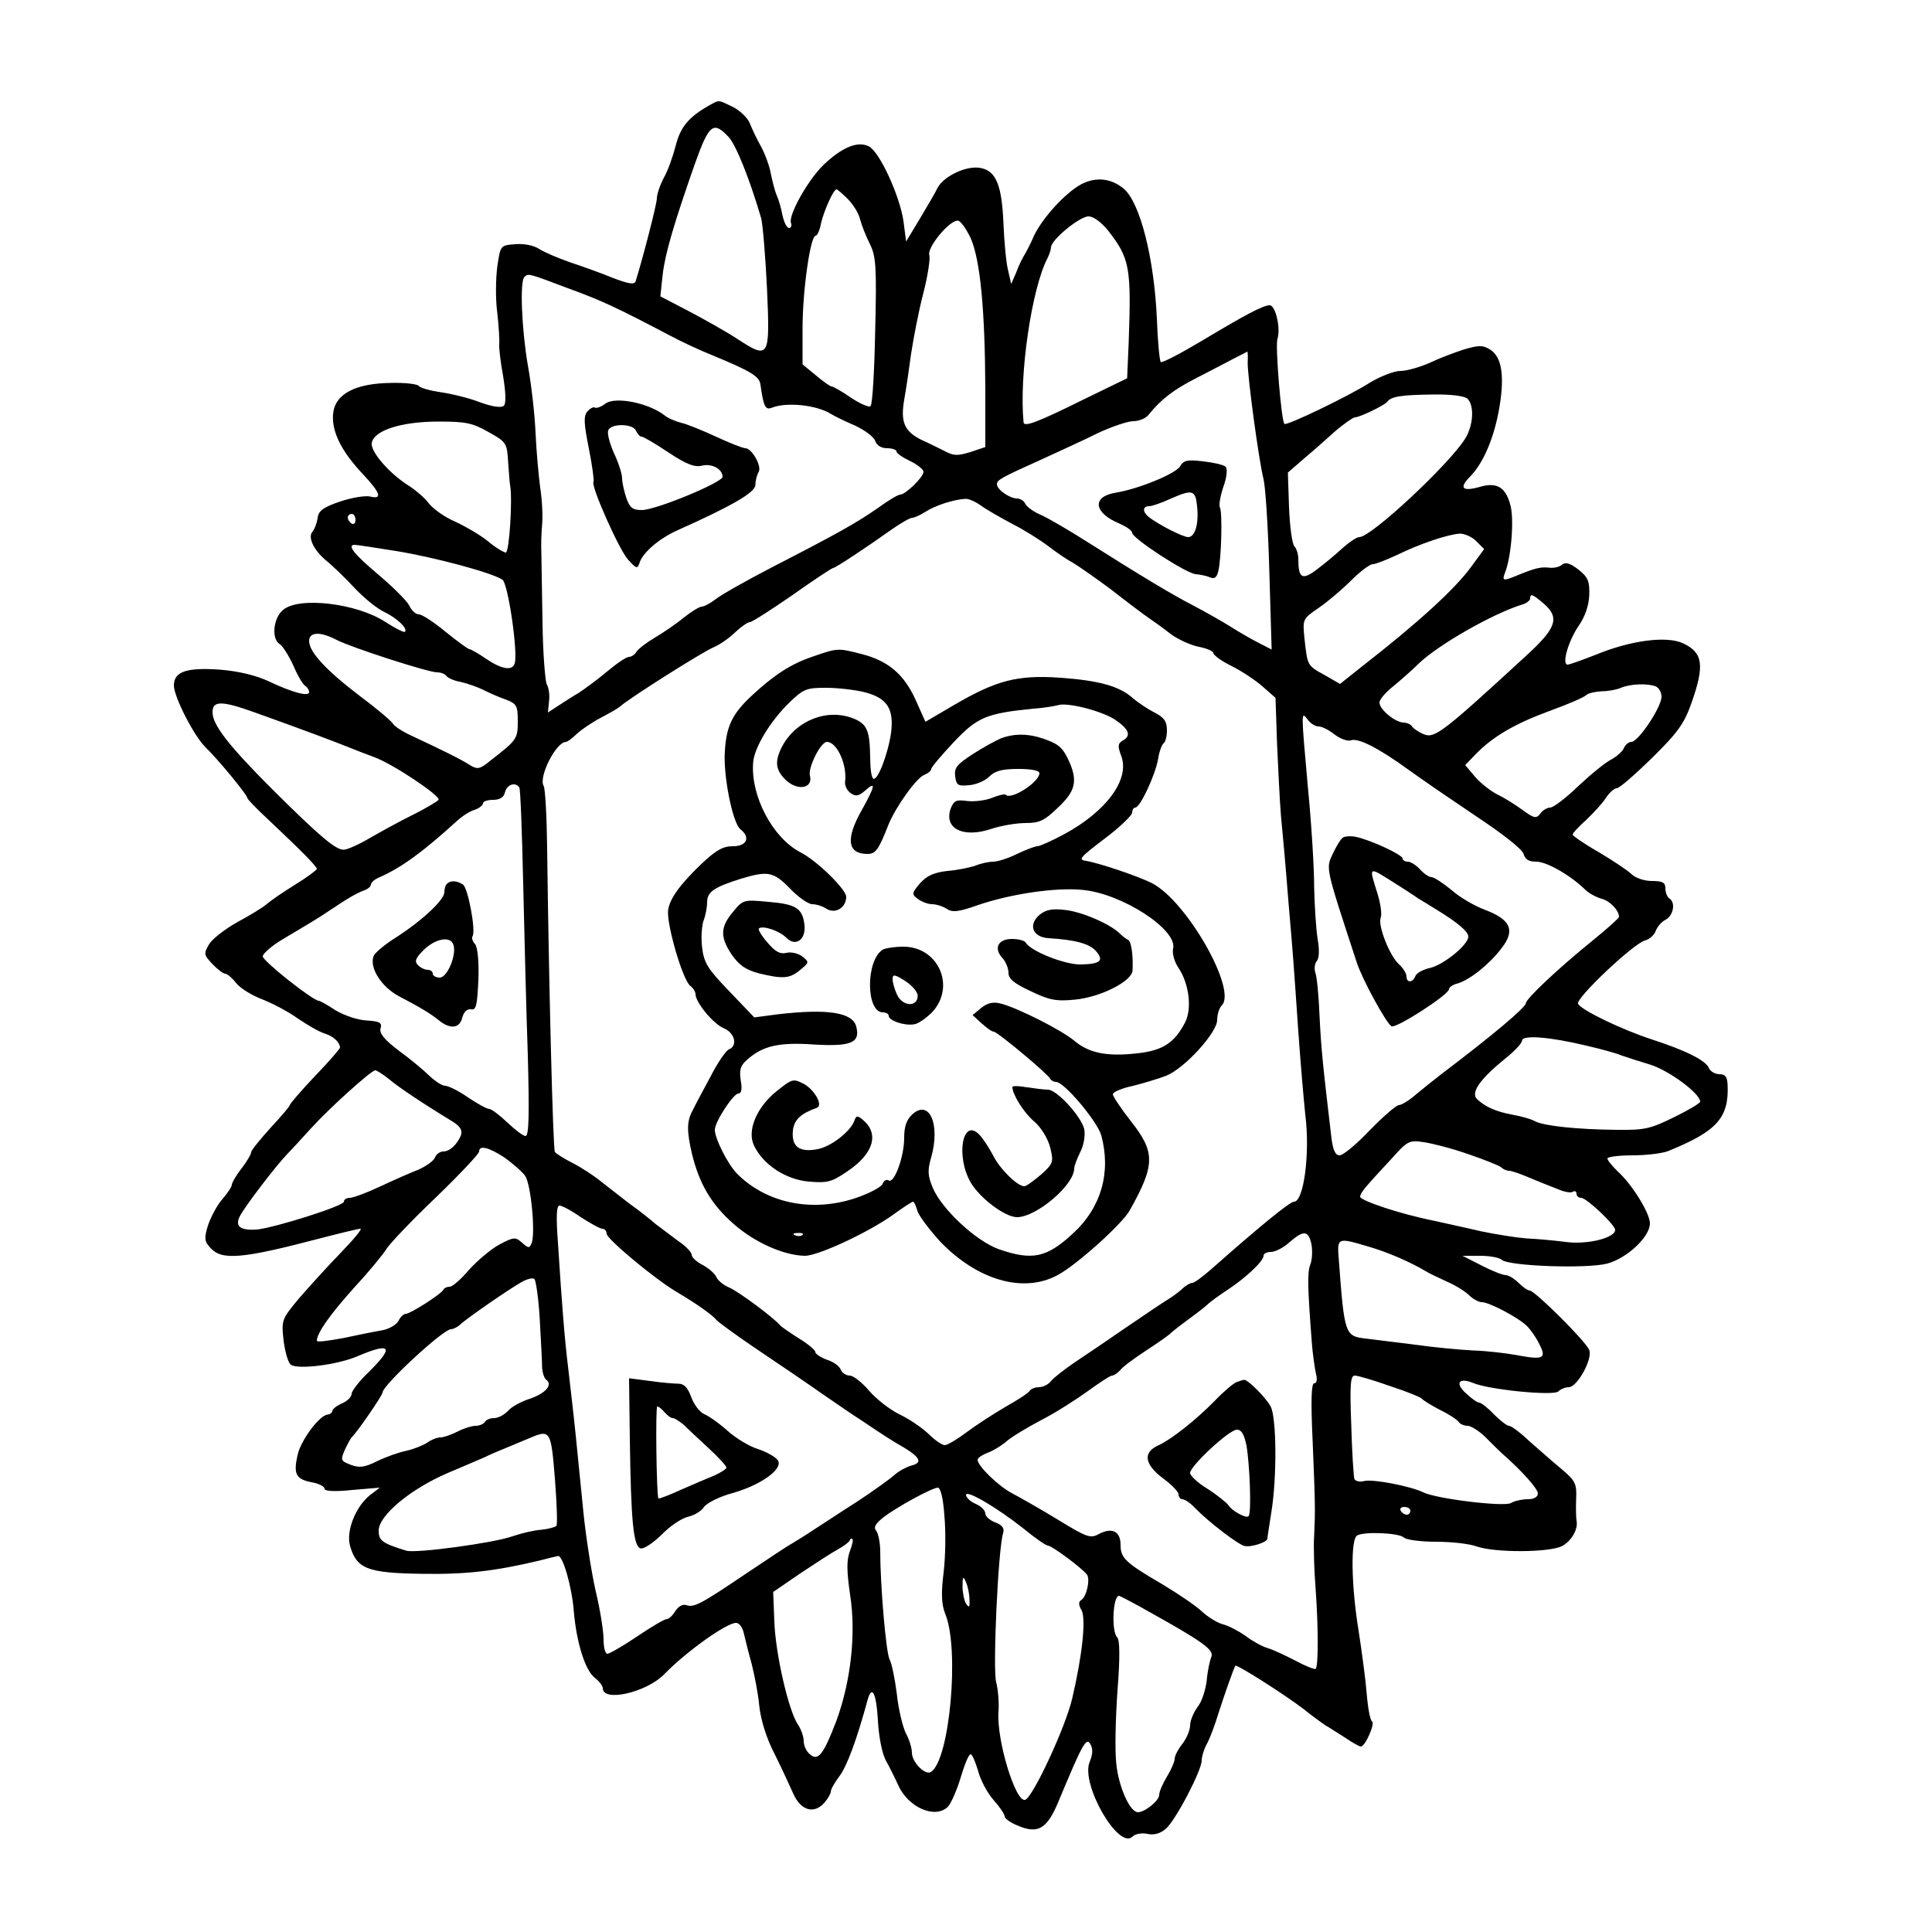 <?xml version="1.0" standalone="no"?>
<!DOCTYPE svg PUBLIC "-//W3C//DTD SVG 20010904//EN"
 "http://www.w3.org/TR/2001/REC-SVG-20010904/DTD/svg10.dtd">
<svg version="1.0" xmlns="http://www.w3.org/2000/svg"
 width="500pt" height="500pt" viewBox="0 0 500 500"
 preserveAspectRatio="xMidYMid meet">
<g transform="translate(0,500) scale(0.1,-0.1)"
fill="#000000" stroke="none">
<path d="M1835 4727 c-53 -30 -74 -56 -86 -103 -7 -27 -20 -65 -31 -84 -10
-19 -18 -43 -18 -53 0 -15 -36 -154 -55 -215 -3 -9 -17 -7 -57 8 -29 12 -79
30 -112 41 -32 11 -69 27 -81 35 -14 9 -39 14 -62 12 -38 -3 -38 -3 -46 -58
-4 -30 -5 -84 0 -120 4 -36 6 -72 5 -80 -1 -8 3 -46 10 -83 7 -43 8 -71 2 -77
-6 -6 -29 -3 -62 9 -28 11 -74 22 -102 26 -27 4 -52 11 -56 16 -3 5 -35 9 -72
8 -93 -1 -146 -29 -150 -81 -4 -45 22 -97 78 -156 45 -48 50 -65 18 -57 -13 3
-48 -3 -78 -13 -44 -15 -56 -24 -58 -43 -2 -13 -8 -29 -14 -36 -12 -15 6 -50
39 -76 12 -10 44 -40 69 -67 25 -27 61 -56 79 -64 33 -16 61 -43 53 -51 -2 -3
-25 9 -50 25 -74 49 -226 67 -266 31 -25 -21 -30 -75 -8 -88 7 -4 23 -29 35
-55 11 -26 25 -50 31 -53 5 -3 10 -11 10 -16 0 -13 -44 -1 -105 28 -32 15 -77
26 -126 30 -86 6 -119 -5 -119 -41 0 -29 52 -131 82 -160 32 -31 108 -123 108
-131 0 -3 23 -27 51 -53 88 -83 129 -124 129 -131 -1 -3 -26 -22 -57 -41 -31
-19 -64 -42 -73 -50 -9 -8 -43 -29 -75 -46 -32 -18 -65 -43 -74 -58 -14 -24
-14 -27 9 -51 13 -14 28 -25 33 -25 5 0 18 -11 28 -24 11 -14 41 -32 67 -42
26 -10 68 -32 93 -50 25 -17 56 -35 70 -39 22 -7 38 -22 39 -36 0 -3 -29 -37
-65 -74 -36 -38 -65 -72 -65 -75 0 -3 -22 -29 -50 -59 -27 -30 -50 -58 -50
-63 0 -5 -11 -24 -25 -42 -14 -18 -25 -37 -25 -42 0 -5 -11 -22 -25 -38 -14
-16 -30 -47 -37 -68 -10 -33 -9 -41 7 -58 29 -32 81 -28 279 24 54 14 103 26
109 26 5 0 -18 -28 -51 -62 -34 -35 -82 -88 -108 -118 -45 -54 -46 -56 -40
-110 4 -30 12 -58 19 -62 19 -13 121 0 172 22 87 37 96 25 30 -40 -25 -24 -45
-50 -45 -57 0 -8 -11 -19 -25 -25 -14 -6 -25 -15 -25 -20 0 -4 -6 -8 -12 -9
-21 -1 -70 -67 -78 -105 -11 -49 -4 -62 36 -70 19 -3 34 -11 34 -17 0 -6 25
-8 72 -3 l71 6 -25 -19 c-38 -30 -63 -94 -52 -132 17 -59 45 -70 185 -72 114
-2 190 7 304 34 22 6 44 11 49 12 12 3 36 -78 41 -143 7 -81 29 -151 53 -171
12 -9 22 -22 22 -28 0 -37 113 -11 159 36 56 58 161 133 186 133 8 0 17 -12
20 -27 4 -16 12 -50 20 -78 7 -27 17 -77 20 -110 4 -37 19 -85 40 -125 18 -36
39 -82 48 -102 19 -43 53 -54 80 -24 9 10 17 24 17 29 0 6 10 24 23 41 19 26
44 92 73 199 11 37 22 14 26 -55 2 -42 11 -86 20 -103 9 -16 24 -46 33 -66 26
-57 95 -87 128 -55 8 8 23 42 33 75 10 34 21 61 26 61 4 0 12 -19 19 -42 6
-24 24 -58 40 -76 16 -18 29 -37 29 -43 0 -5 16 -17 35 -24 51 -22 75 -8 104
62 63 151 72 168 83 149 7 -12 6 -26 -2 -46 -24 -57 75 -229 111 -193 7 7 24
10 38 7 18 -4 34 1 48 13 25 21 93 151 93 177 0 10 6 30 14 44 8 15 21 50 29
77 15 47 39 115 44 124 3 5 130 -76 178 -113 21 -17 46 -35 55 -41 9 -5 32
-20 51 -32 19 -13 37 -23 41 -23 11 0 37 59 29 65 -5 2 -11 35 -14 72 -3 38
-13 111 -21 163 -19 115 -21 236 -4 246 17 11 109 7 121 -5 6 -6 43 -11 83
-11 39 0 86 -5 105 -12 48 -17 190 -16 222 1 24 13 42 44 37 66 -1 6 -2 30 -1
55 2 41 -2 48 -40 80 -23 19 -60 52 -83 72 -22 21 -45 38 -51 38 -5 0 -23 14
-39 30 -16 17 -33 30 -38 30 -5 0 -20 11 -34 24 -29 26 -19 42 18 27 43 -18
209 -34 221 -22 6 6 18 11 27 11 22 0 62 73 53 96 -8 22 -141 154 -154 154 -5
0 -18 9 -29 20 -11 11 -26 20 -33 20 -8 0 -36 11 -63 25 l-49 25 46 0 c25 0
50 -5 55 -10 17 -17 222 -24 274 -10 51 14 110 69 110 104 0 26 -46 101 -84
135 -14 14 -26 28 -26 33 0 4 29 8 65 8 35 0 77 5 92 11 126 51 158 86 154
172 -1 20 -6 27 -21 27 -11 0 -23 7 -27 15 -7 20 -59 46 -148 75 -77 25 -181
75 -191 92 -8 13 143 156 173 164 12 3 25 15 28 25 4 10 15 24 26 29 20 11 26
45 9 55 -5 3 -10 15 -10 26 0 15 -7 19 -35 19 -20 0 -43 8 -53 18 -9 9 -48 35
-85 57 -37 21 -67 42 -67 45 0 4 16 21 35 38 19 18 42 43 51 57 9 14 22 25 28
25 7 0 48 36 92 79 67 66 83 89 102 143 34 97 29 129 -22 153 -42 20 -135 8
-225 -29 -36 -14 -69 -26 -74 -26 -16 0 2 62 29 101 16 23 26 52 27 79 1 36
-3 46 -28 66 -21 16 -33 20 -42 13 -6 -6 -22 -10 -35 -8 -22 2 -35 -1 -86 -22
-32 -13 -35 -12 -27 9 16 40 24 138 14 174 -12 47 -35 61 -79 48 -46 -13 -55
-3 -25 27 35 36 63 103 76 182 13 81 5 127 -24 146 -19 12 -29 12 -67 1 -25
-8 -65 -23 -90 -35 -25 -11 -59 -21 -76 -21 -16 0 -52 -14 -80 -31 -53 -34
-215 -112 -220 -106 -8 8 -24 202 -18 220 9 27 -5 87 -20 87 -17 0 -64 -25
-179 -94 -54 -32 -100 -56 -103 -53 -3 3 -8 54 -10 112 -7 156 -43 299 -85
336 -33 28 -73 32 -111 12 -42 -23 -100 -87 -122 -133 -8 -19 -20 -42 -25 -50
-5 -8 -15 -28 -21 -45 l-13 -30 -8 35 c-5 19 -10 73 -12 120 -4 100 -19 137
-58 145 -35 8 -94 -19 -112 -50 -6 -13 -28 -50 -47 -82 l-35 -58 -7 54 c-10
65 -61 177 -89 192 -29 15 -70 -2 -118 -48 -41 -40 -91 -130 -84 -150 3 -7 0
-13 -5 -13 -6 0 -13 15 -17 33 -3 17 -10 41 -15 52 -5 11 -11 36 -15 55 -3 19
-15 51 -25 70 -11 19 -24 47 -30 62 -6 14 -26 33 -45 42 -37 18 -33 18 -60 3z
m51 -82 c19 -21 53 -105 84 -210 4 -16 11 -99 15 -182 8 -180 6 -184 -77 -130
-29 19 -86 51 -126 72 l-73 38 6 56 c6 54 30 135 83 286 37 104 48 113 88 70z
m308 -160 c14 -14 29 -38 32 -53 4 -15 15 -43 25 -63 16 -32 18 -58 14 -224
-2 -103 -7 -191 -12 -196 -4 -4 -27 6 -51 22 -23 16 -46 29 -50 29 -4 0 -22
13 -41 29 l-34 28 0 94 c0 96 20 239 34 239 4 0 11 15 14 33 8 33 32 87 40 87
2 0 15 -11 29 -25z m674 -82 c56 -72 60 -95 53 -290 l-4 -92 -111 -54 c-121
-60 -156 -73 -157 -60 -12 122 21 347 62 425 5 10 9 23 9 28 0 19 74 80 97 80
13 0 33 -15 51 -37z m-356 -19 c25 -57 37 -185 38 -390 l0 -151 -39 -13 c-33
-10 -43 -10 -67 3 -16 8 -42 21 -58 28 -45 22 -56 46 -46 104 5 28 13 82 18
120 6 39 19 108 31 154 12 46 19 92 16 101 -6 19 50 88 73 89 7 1 22 -20 34
-45z m-1042 -130 c88 -32 128 -51 265 -123 28 -15 77 -38 110 -51 99 -41 120
-54 123 -75 8 -58 13 -67 30 -60 38 15 115 7 152 -16 8 -5 36 -19 62 -30 26
-12 50 -30 53 -40 4 -12 16 -19 31 -19 13 0 24 -4 24 -8 0 -5 16 -16 35 -25
19 -9 35 -22 35 -28 0 -14 -47 -59 -60 -59 -6 0 -31 -15 -57 -34 -56 -39 -104
-66 -271 -152 -68 -35 -135 -73 -149 -84 -14 -11 -31 -20 -37 -20 -6 0 -27
-13 -46 -28 -19 -16 -53 -39 -75 -52 -22 -13 -44 -30 -48 -37 -4 -7 -13 -13
-19 -13 -7 0 -32 -17 -57 -38 -25 -21 -58 -45 -73 -55 -16 -9 -40 -25 -54 -34
l-26 -17 3 30 c2 16 -1 35 -6 43 -4 8 -10 80 -11 160 -1 80 -3 162 -3 181 -1
19 0 52 2 73 2 21 0 64 -5 95 -4 31 -10 95 -12 142 -2 47 -11 126 -20 175 -16
93 -21 217 -9 228 10 10 10 10 113 -29z m1759 -191 c-1 -35 29 -256 41 -303 5
-20 12 -127 15 -238 l6 -203 -33 17 c-18 9 -51 28 -73 42 -22 14 -65 38 -95
54 -55 28 -141 80 -280 168 -41 26 -92 56 -113 66 -22 9 -41 23 -44 31 -3 7
-13 13 -22 13 -19 1 -51 23 -51 37 0 11 11 17 120 66 41 19 105 48 141 66 36
17 78 31 92 31 14 0 32 7 39 16 34 42 66 66 125 96 35 18 79 41 96 50 18 9 33
17 35 18 1 0 2 -12 1 -27z m569 -95 c18 -18 15 -69 -6 -103 -41 -66 -243 -255
-274 -255 -7 0 -26 -13 -43 -28 -16 -15 -46 -40 -66 -55 -39 -30 -49 -24 -49
27 0 12 -5 27 -10 32 -6 6 -12 51 -14 101 l-3 90 45 39 c25 21 62 54 82 72 21
17 42 32 47 32 12 0 76 31 83 40 10 14 37 18 116 19 50 1 85 -4 92 -11z
m-2534 -86 c47 -26 48 -29 51 -77 2 -28 4 -55 5 -60 7 -35 -2 -175 -11 -175
-5 0 -27 13 -47 30 -20 16 -58 38 -84 50 -26 11 -56 32 -68 47 -11 15 -34 34
-49 44 -51 31 -102 89 -99 112 5 33 76 56 173 56 69 0 87 -3 129 -27z m1274
-190 c15 -11 52 -32 82 -48 30 -15 73 -42 95 -59 21 -16 49 -35 61 -41 12 -7
57 -38 100 -70 42 -33 86 -66 98 -74 12 -8 37 -26 56 -41 19 -14 52 -29 73
-33 20 -4 37 -11 37 -16 0 -5 21 -21 48 -34 26 -13 62 -37 80 -53 l33 -29 4
-119 c3 -66 7 -149 10 -185 6 -65 9 -92 20 -230 12 -139 13 -155 24 -315 6
-88 15 -191 19 -229 13 -101 -4 -226 -29 -226 -11 0 -88 -63 -217 -177 -21
-18 -41 -33 -46 -33 -5 0 -18 -7 -28 -17 -10 -9 -27 -21 -37 -27 -10 -6 -58
-38 -106 -71 -48 -33 -108 -74 -134 -91 -25 -17 -52 -38 -60 -47 -7 -10 -22
-17 -32 -17 -10 0 -20 -4 -24 -9 -3 -6 -31 -24 -63 -42 -31 -18 -77 -48 -101
-66 -24 -18 -49 -33 -56 -33 -7 0 -26 13 -43 30 -17 16 -51 39 -75 50 -24 12
-59 39 -77 60 -19 22 -41 40 -51 40 -9 0 -20 7 -23 15 -3 9 -19 21 -36 26 -16
6 -30 15 -30 20 0 5 -19 21 -42 35 -24 15 -45 30 -48 33 -15 19 -109 89 -133
99 -15 6 -30 19 -33 27 -4 9 -19 22 -35 31 -16 8 -29 20 -29 27 0 6 -15 22
-33 34 -17 13 -44 33 -60 45 -15 13 -45 37 -68 53 -22 17 -54 42 -72 56 -18
15 -51 37 -75 49 -23 12 -44 25 -46 29 -5 7 -16 452 -20 786 -1 83 -5 155 -9
161 -14 23 32 114 58 114 3 0 16 9 28 21 12 11 40 30 61 41 21 11 44 24 50 29
24 22 213 141 241 153 17 7 43 25 58 40 15 14 32 26 38 26 5 0 55 32 110 70
55 39 102 70 105 70 6 0 86 53 152 100 23 16 47 30 53 30 5 0 21 7 35 16 23
15 70 31 102 33 8 1 26 -7 40 -17z m-1618 -38 c0 -8 -4 -12 -10 -9 -5 3 -10
10 -10 16 0 5 5 9 10 9 6 0 10 -7 10 -16z m2900 -54 l21 -21 -33 -45 c-41 -57
-137 -145 -286 -261 l-54 -43 -40 23 c-45 25 -44 23 -52 94 -5 51 -5 51 37 80
22 15 60 47 84 71 23 23 48 42 56 42 7 0 35 11 63 24 59 29 131 53 162 55 12
0 31 -8 42 -19z m-2795 -26 c98 -16 245 -55 275 -74 15 -9 41 -190 32 -217 -6
-20 -34 -15 -74 12 -20 14 -40 25 -43 25 -4 0 -31 20 -62 45 -30 25 -61 45
-69 45 -8 0 -19 10 -25 23 -6 12 -42 48 -80 80 -63 53 -82 77 -61 77 4 0 52
-7 107 -16z m2970 -136 c42 -36 33 -63 -42 -132 -213 -196 -239 -217 -266
-207 -14 5 -28 15 -32 20 -3 6 -14 11 -23 11 -22 1 -62 34 -62 52 0 7 14 24
31 38 17 14 50 42 72 64 52 49 191 128 265 151 12 3 22 11 22 16 0 14 7 11 35
-13z m-3124 -94 c39 -20 237 -84 260 -84 10 0 20 -4 24 -9 3 -5 20 -13 38 -16
17 -4 43 -13 57 -20 14 -7 40 -19 58 -25 29 -11 32 -16 32 -56 0 -46 -2 -49
-69 -101 -29 -24 -35 -25 -55 -13 -21 14 -74 40 -151 76 -22 10 -44 24 -48 31
-4 7 -43 40 -86 72 -88 67 -131 114 -131 142 0 24 29 25 71 3z m3413 -120 c9
-3 16 -16 16 -27 0 -27 -60 -117 -78 -117 -7 0 -15 -7 -19 -15 -3 -9 -18 -22
-32 -30 -15 -7 -54 -39 -86 -69 -32 -31 -65 -56 -73 -56 -8 0 -20 -7 -26 -16
-10 -13 -16 -12 -46 10 -19 14 -48 32 -65 40 -16 8 -42 28 -57 45 l-26 31 26
27 c44 46 102 80 192 113 47 17 89 35 95 41 5 5 23 9 40 10 16 0 39 4 50 9 24
10 67 12 89 4z m-3624 -68 c134 -48 200 -73 245 -91 17 -7 46 -18 65 -25 48
-18 171 -100 165 -110 -3 -4 -33 -22 -67 -39 -35 -17 -85 -45 -113 -61 -27
-16 -57 -29 -65 -29 -21 -1 -62 34 -183 154 -116 116 -157 169 -157 202 0 30
24 30 110 -1z m2752 -36 c9 0 27 -9 42 -21 15 -11 33 -18 42 -15 19 7 72 -20
149 -76 33 -24 112 -78 176 -121 68 -45 119 -85 122 -97 4 -14 13 -20 33 -20
27 0 88 -35 126 -72 10 -10 29 -20 43 -24 21 -5 45 -30 45 -47 0 -3 -30 -30
-67 -60 -89 -72 -173 -151 -174 -163 0 -11 -87 -84 -219 -184 -18 -14 -47 -37
-65 -52 -18 -16 -38 -28 -45 -28 -6 0 -40 -29 -75 -65 -34 -36 -69 -65 -78
-65 -11 0 -17 13 -21 43 -22 186 -27 233 -31 317 -2 53 -7 103 -11 113 -3 9
-2 23 4 30 6 7 7 29 2 57 -4 25 -8 86 -9 135 0 50 -7 164 -16 255 -18 202 -18
200 -1 178 7 -10 20 -18 28 -18z m-2068 -158 c3 -5 7 -116 10 -248 3 -131 8
-332 12 -446 4 -153 3 -208 -6 -208 -6 0 -27 16 -47 35 -20 19 -41 35 -47 35
-6 0 -31 14 -55 30 -24 17 -51 30 -59 30 -8 0 -26 12 -41 26 -14 14 -50 44
-79 65 -38 29 -51 45 -47 58 4 14 -2 18 -36 20 -23 1 -58 13 -80 26 -21 14
-41 25 -44 25 -15 0 -145 103 -145 115 0 7 24 28 53 45 72 43 88 52 122 75 46
31 69 44 88 51 9 3 17 10 17 15 0 5 10 14 23 19 56 25 110 64 198 144 14 13
35 27 47 30 12 4 22 12 22 17 0 5 12 9 26 9 17 0 28 6 31 20 5 20 27 27 37 12z
m2761 -668 c39 -9 79 -20 90 -25 11 -4 45 -15 75 -24 49 -15 130 -75 130 -96
0 -4 -30 -22 -67 -40 -61 -30 -76 -34 -148 -33 -104 1 -188 10 -212 22 -10 6
-36 13 -58 17 -44 8 -72 21 -93 41 -16 17 9 52 73 104 24 19 44 40 44 47 1 15
70 10 166 -13z m-3098 -87 c25 -21 83 -60 165 -110 19 -12 25 -22 21 -35 -10
-24 -29 -42 -46 -42 -8 0 -18 -7 -21 -15 -3 -9 -23 -23 -43 -32 -21 -8 -66
-28 -100 -44 -34 -16 -69 -29 -78 -29 -8 0 -15 -4 -15 -10 0 -11 -178 -67
-225 -72 -43 -3 -58 8 -44 35 13 25 92 129 123 161 12 12 39 42 61 66 48 53
156 150 166 150 4 0 20 -10 36 -23z m2793 -194 c41 -14 79 -29 85 -34 5 -5 14
-9 21 -9 6 0 29 -8 50 -17 22 -9 41 -17 44 -18 3 -1 18 -7 33 -13 16 -7 33
-10 38 -6 5 3 9 0 9 -5 0 -6 5 -11 12 -11 14 0 88 -70 88 -83 0 -21 -74 -39
-129 -31 -31 4 -76 8 -101 9 -25 2 -76 10 -115 18 -38 9 -95 21 -125 28 -86
17 -190 52 -190 62 0 6 9 19 20 31 10 12 38 42 62 68 40 45 45 48 83 42 21 -3
73 -16 115 -31z m-2494 -9 c21 -15 45 -36 53 -47 15 -21 27 -147 17 -174 -6
-14 -8 -14 -25 1 -17 15 -21 15 -59 -5 -22 -12 -57 -42 -78 -65 -20 -24 -43
-44 -50 -44 -7 0 -14 -3 -16 -7 -4 -11 -86 -63 -97 -63 -6 0 -15 -8 -20 -19
-6 -10 -25 -21 -43 -24 -18 -3 -63 -12 -100 -20 -38 -7 -68 -11 -68 -7 0 20
34 68 96 137 38 41 76 87 85 102 9 14 66 74 128 133 61 59 111 112 111 118 0
17 25 11 66 -16z m197 -154 c25 -16 50 -30 56 -30 6 0 11 -6 11 -13 0 -13 124
-117 182 -151 52 -31 92 -59 103 -73 6 -6 52 -40 104 -75 52 -35 129 -87 170
-116 42 -29 86 -59 99 -67 64 -43 78 -52 111 -71 43 -26 49 -40 19 -47 -13 -4
-32 -14 -43 -24 -11 -10 -54 -41 -95 -68 -41 -26 -92 -60 -114 -74 -21 -14
-47 -30 -57 -36 -10 -5 -62 -40 -116 -76 -120 -81 -137 -90 -157 -83 -9 3 -20
-3 -28 -15 -7 -12 -17 -21 -22 -21 -6 0 -40 -20 -77 -45 -37 -25 -72 -45 -77
-45 -6 0 -10 17 -10 38 0 20 -9 78 -21 127 -11 50 -25 140 -31 200 -6 61 -15
151 -20 200 -5 50 -14 126 -19 170 -10 82 -16 157 -27 328 -5 67 -4 97 4 97 6
0 31 -13 55 -30z m1891 -70 c3 -17 2 -40 -3 -53 -8 -20 -7 -58 4 -202 2 -27 7
-62 10 -77 5 -18 3 -28 -4 -28 -7 0 -9 -43 -4 -147 7 -171 7 -181 4 -248 -2
-27 0 -90 4 -140 7 -98 7 -197 0 -204 -3 -2 -26 7 -52 21 -27 14 -59 29 -73
33 -14 4 -39 18 -56 31 -17 12 -43 26 -58 30 -14 3 -40 19 -56 34 -16 15 -62
46 -102 70 -96 56 -108 68 -108 102 0 35 -22 46 -56 28 -22 -12 -31 -9 -106
37 -46 28 -99 58 -118 68 -35 18 -90 71 -90 87 0 5 12 13 28 19 15 6 36 19 47
29 11 10 52 35 90 55 39 20 93 55 122 76 29 21 56 39 61 39 5 0 15 7 22 15 6
8 37 31 68 51 32 21 59 40 62 44 3 3 23 19 45 35 22 16 45 34 50 39 6 6 29 23
52 38 47 31 93 74 93 88 0 6 9 10 19 10 11 0 33 11 48 25 37 32 49 31 57 -5z
m147 -6 c49 -14 109 -40 149 -64 8 -5 33 -17 55 -27 21 -9 47 -25 57 -35 10
-10 25 -18 33 -18 19 0 95 -40 117 -62 9 -9 24 -30 32 -47 19 -37 10 -41 -59
-28 -27 5 -78 11 -113 12 -35 2 -102 8 -150 15 -48 6 -106 13 -129 16 -52 6
-54 12 -68 202 -5 60 -5 60 76 36z m-2144 -190 c3 -54 6 -110 6 -124 1 -14 6
-28 11 -31 17 -13 -2 -35 -43 -49 -22 -7 -48 -21 -57 -32 -10 -10 -25 -18 -35
-18 -10 0 -21 -4 -24 -10 -3 -5 -14 -10 -24 -10 -10 0 -32 -7 -47 -15 -16 -8
-36 -15 -44 -15 -9 0 -24 -6 -35 -14 -11 -7 -36 -17 -55 -21 -19 -4 -53 -16
-75 -27 -32 -16 -46 -17 -67 -9 -26 10 -27 12 -16 38 7 15 15 30 18 33 14 13
80 109 80 116 0 19 157 164 177 164 6 0 18 6 25 13 15 14 115 84 156 108 15 9
31 13 35 9 4 -4 11 -52 14 -106z m2200 -171 c43 -14 80 -29 83 -33 3 -4 24
-17 47 -29 23 -11 44 -25 48 -31 3 -5 14 -10 23 -10 9 0 31 -14 47 -30 17 -17
36 -36 44 -43 50 -44 91 -90 91 -102 0 -9 -10 -15 -26 -15 -14 0 -34 -4 -44
-10 -19 -10 -193 11 -227 28 -33 16 -131 35 -153 29 -12 -3 -23 0 -25 6 -2 7
-6 69 -8 140 -4 103 -2 127 9 127 8 0 49 -12 91 -27z m-2161 -239 c5 -64 7
-119 4 -123 -3 -3 -20 -8 -39 -10 -18 -1 -52 -9 -75 -17 -47 -17 -252 -45
-275 -37 -62 19 -71 26 -71 52 0 39 83 108 179 149 42 18 85 36 96 41 11 6 36
16 55 24 19 8 46 19 60 25 54 23 56 21 66 -104z m1008 -96 c4 -40 3 -107 -2
-148 -7 -55 -5 -83 4 -106 38 -90 12 -380 -37 -410 -15 -9 -49 26 -49 50 0 12
-7 35 -16 51 -8 17 -19 62 -23 101 -5 39 -13 79 -19 90 -9 18 -24 191 -24 280
0 21 -5 45 -10 52 -8 9 -3 18 18 35 35 27 125 76 141 77 7 0 14 -27 17 -72z
m205 -34 c29 -24 58 -44 63 -44 10 0 88 -58 101 -75 9 -12 -1 -58 -15 -66 -7
-4 -7 -13 1 -26 12 -23 2 -117 -24 -228 -17 -74 -102 -257 -122 -263 -25 -7
-74 155 -69 227 2 24 -1 59 -6 78 -9 33 5 343 18 385 4 13 -2 21 -20 28 -14 5
-26 16 -26 23 0 8 -11 19 -25 25 -14 6 -25 17 -25 23 0 15 82 -34 149 -87z
m1001 46 c0 -5 -4 -10 -9 -10 -6 0 -13 5 -16 10 -3 6 1 10 9 10 9 0 16 -4 16
-10z m-1451 -106 c-8 -22 -8 -49 1 -111 16 -101 2 -225 -36 -328 -33 -86 -47
-104 -68 -85 -9 7 -16 22 -16 34 0 12 -7 31 -15 43 -24 35 -58 182 -61 266
l-3 77 70 48 c39 26 82 54 97 62 15 8 29 19 31 23 1 5 5 6 7 4 3 -2 -1 -17 -7
-33z m310 -124 c1 -20 -1 -22 -9 -10 -5 8 -9 29 -9 45 0 26 2 27 9 10 5 -11 9
-31 9 -45z m468 -33 c138 -77 165 -97 158 -115 -4 -9 -10 -37 -12 -61 -3 -25
-13 -56 -24 -69 -10 -14 -19 -35 -19 -47 0 -12 -9 -34 -20 -48 -11 -14 -20
-31 -20 -39 0 -7 -9 -28 -20 -46 -11 -18 -20 -39 -20 -47 0 -15 -37 -45 -55
-45 -21 0 -50 66 -56 125 -4 33 -2 118 3 189 7 90 6 132 -1 139 -15 15 -11
107 5 107 2 0 39 -19 81 -43z"/>
<path d="M1566 3955 c-10 -8 -22 -12 -26 -10 -4 3 -13 -2 -20 -10 -10 -12 -9
-31 4 -96 9 -45 14 -84 12 -86 -8 -9 67 -178 90 -202 22 -24 24 -24 30 -5 10
26 51 61 98 82 141 63 201 98 201 117 0 11 4 26 8 33 10 14 -17 62 -34 62 -6
0 -40 13 -76 30 -35 16 -76 33 -91 36 -15 4 -34 12 -42 19 -41 32 -128 50
-154 30z m80 -70 c4 -8 10 -15 14 -15 5 0 36 -18 70 -41 47 -31 68 -39 87 -34
26 6 53 -9 53 -29 -1 -15 -173 -86 -209 -86 -24 0 -31 6 -40 31 -6 18 -11 41
-11 51 0 11 -9 40 -21 65 -11 25 -18 51 -15 59 7 19 65 18 72 -1z"/>
<path d="M3054 3793 c-12 -19 -106 -58 -166 -68 -63 -10 -58 -52 9 -80 18 -8
33 -18 33 -24 0 -14 141 -106 165 -107 11 -1 27 -4 36 -8 12 -5 18 -1 22 16 8
33 11 153 4 165 -3 5 1 29 9 53 9 24 11 47 6 52 -5 5 -31 11 -58 14 -41 5 -51
3 -60 -13z m44 -103 c5 -45 -5 -80 -23 -80 -14 0 -78 33 -102 52 -17 14 -16
28 1 28 8 0 33 9 57 20 55 24 63 22 67 -20z"/>
<path d="M2104 3301 c-57 -19 -101 -48 -157 -100 -51 -47 -67 -79 -71 -144 -5
-63 20 -187 40 -203 27 -21 17 -44 -19 -44 -26 0 -44 -10 -83 -47 -55 -53 -81
-89 -85 -119 -4 -36 37 -178 57 -195 8 -6 14 -16 14 -22 0 -21 46 -77 73 -88
29 -12 37 -46 13 -55 -7 -3 -29 -34 -47 -70 -19 -35 -40 -74 -46 -87 -16 -28
-16 -54 -2 -114 19 -77 50 -130 107 -180 54 -48 130 -82 185 -83 35 0 165 61
228 106 26 19 49 34 52 34 3 0 7 -10 11 -23 3 -12 30 -48 59 -80 96 -100 215
-135 304 -87 49 26 168 133 187 168 66 118 66 150 3 230 -26 33 -47 65 -47 70
0 6 24 16 53 22 28 7 67 19 85 26 48 19 132 112 132 144 0 14 5 31 12 38 40
40 -90 269 -180 316 -35 18 -139 53 -171 58 -22 3 -16 9 47 57 40 30 72 61 72
68 0 7 4 13 8 13 13 0 52 85 59 125 3 20 10 38 14 41 5 3 9 18 9 34 0 23 -7
33 -32 46 -18 9 -43 26 -56 37 -34 31 -88 46 -188 53 -111 8 -166 -7 -274 -70
l-75 -44 -26 58 c-30 66 -72 101 -142 118 -58 15 -60 15 -123 -7z m132 -92
c60 -15 78 -43 70 -106 -8 -55 -35 -125 -46 -118 -5 3 -8 28 -8 55 -1 69 -8
86 -42 100 -68 28 -150 -4 -186 -72 -20 -39 -17 -61 10 -87 31 -29 71 -21 62
12 -5 21 28 87 44 87 26 0 53 -59 47 -104 -1 -10 6 -23 15 -29 13 -9 21 -7 37
7 29 26 26 12 -9 -51 -42 -74 -37 -113 15 -113 21 0 29 11 54 75 19 47 74 124
94 130 9 4 17 10 17 15 0 4 26 35 58 69 61 65 85 75 207 87 28 2 56 7 63 9 23
8 111 -14 147 -37 37 -25 44 -42 20 -55 -12 -7 -13 -14 -3 -40 22 -60 -38
-143 -150 -203 -30 -16 -61 -30 -67 -30 -6 0 -30 -9 -53 -20 -22 -11 -50 -20
-61 -20 -11 0 -31 -4 -46 -10 -14 -5 -47 -12 -73 -14 -35 -4 -53 -12 -71 -32
-22 -26 -22 -28 -5 -41 10 -7 26 -13 36 -13 10 0 27 -5 38 -12 15 -10 31 -8
82 10 82 28 199 46 269 39 102 -9 247 -103 235 -152 -3 -11 3 -34 14 -50 28
-42 35 -106 17 -141 -28 -54 -59 -73 -124 -80 -79 -9 -125 1 -162 32 -33 28
-150 87 -192 97 -19 5 -34 1 -49 -11 l-23 -19 23 -21 c13 -12 27 -22 32 -22 9
0 141 -110 146 -122 2 -4 9 -8 15 -8 21 0 106 -101 117 -138 26 -96 0 -187
-73 -254 -68 -63 -105 -71 -192 -41 -59 21 -148 104 -171 159 -13 31 -14 45
-4 79 24 86 -5 151 -49 111 -15 -14 -21 -31 -21 -61 0 -49 -26 -119 -40 -110
-6 4 -13 -1 -16 -9 -3 -8 -35 -25 -71 -37 -112 -37 -229 -13 -305 63 -24 24
-58 91 -58 114 0 21 48 94 61 94 8 0 10 12 6 34 -4 27 -1 38 16 53 40 36 82
46 171 40 98 -6 123 4 112 46 -9 37 -74 47 -203 32 l-61 -8 -65 68 c-56 58
-65 73 -70 113 -3 25 -1 57 4 70 5 13 9 34 9 47 0 27 18 39 88 61 70 21 84 18
127 -26 21 -22 47 -40 57 -40 10 0 27 -5 37 -12 23 -14 51 3 51 31 0 19 -75
93 -118 115 -72 37 -129 145 -123 231 2 39 44 108 93 156 37 36 45 39 95 39
30 0 74 -5 99 -11z m-159 -1405 c-3 -3 -12 -4 -19 -1 -8 3 -5 6 6 6 11 1 17
-2 13 -5z"/>
<path d="M2590 3089 c-14 -6 -47 -24 -73 -41 -40 -26 -48 -35 -45 -57 3 -23 7
-26 36 -23 17 1 41 11 52 22 15 15 33 20 75 20 34 0 55 -4 55 -11 0 -23 -73
-70 -87 -56 -2 3 -19 -1 -36 -8 -18 -7 -47 -10 -64 -8 -28 4 -34 1 -42 -18
-20 -53 31 -79 105 -54 24 8 64 15 88 15 36 0 49 6 84 40 45 42 51 68 30 117
-17 38 -27 47 -67 61 -40 14 -77 14 -111 1z"/>
<path d="M1897 2640 c-33 -39 -34 -65 -3 -111 19 -27 36 -39 70 -48 62 -15 80
-14 107 9 23 19 24 20 5 35 -11 8 -29 12 -41 9 -16 -4 -29 3 -49 27 -15 17
-25 34 -22 36 9 9 54 -6 71 -24 24 -24 51 -5 47 33 -5 43 -21 54 -93 60 -64 6
-66 6 -92 -26z"/>
<path d="M2691 2633 c-31 -26 -19 -58 22 -61 69 -4 106 -14 123 -33 22 -25 12
-34 -39 -35 -40 -1 -129 34 -142 56 -3 6 -20 10 -36 10 -36 0 -48 -24 -25 -49
9 -10 16 -27 16 -39 0 -15 14 -27 57 -47 48 -23 66 -27 115 -22 65 6 147 47
149 75 2 38 -3 77 -12 80 -5 2 -15 10 -22 17 -25 24 -96 55 -140 60 -33 4 -50
1 -66 -12z"/>
<path d="M2284 2542 c-44 -29 -43 -162 1 -162 8 0 15 -4 15 -9 0 -12 39 -26
65 -22 11 1 32 16 48 32 61 67 15 169 -75 169 -23 0 -48 -4 -54 -8z m91 -119
c0 -30 -39 -28 -53 2 -7 14 -12 33 -12 41 0 13 5 13 33 -5 17 -11 32 -28 32
-38z"/>
<path d="M2011 2177 c-53 -42 -79 -104 -59 -143 24 -49 82 -87 142 -92 48 -4
59 -1 101 28 66 45 81 96 38 132 -13 11 -17 11 -21 0 -9 -29 -60 -69 -96 -76
-47 -9 -68 6 -64 48 3 28 20 44 62 59 17 6 -6 47 -34 62 -27 14 -30 13 -69
-18z"/>
<path d="M2620 2187 c0 -19 29 -66 56 -89 19 -16 36 -45 42 -68 9 -38 8 -41
-24 -70 -19 -16 -38 -30 -43 -30 -18 0 -63 44 -81 80 -11 21 -27 45 -36 54
-43 44 -61 -56 -22 -124 24 -41 89 -90 120 -90 50 0 148 83 148 126 0 6 7 25
16 43 9 18 13 42 10 59 -8 33 -71 102 -94 102 -9 0 -34 3 -54 6 -21 4 -38 4
-38 1z"/>
<path d="M3475 2832 c-6 -4 -17 -23 -26 -42 -18 -38 -19 -33 62 -280 14 -44
76 -157 90 -166 11 -7 149 82 149 96 0 5 10 12 23 15 32 10 82 50 113 91 36
46 24 74 -42 99 -27 10 -67 33 -88 52 -22 18 -45 33 -51 33 -7 0 -20 9 -30 20
-10 11 -24 20 -32 20 -7 0 -13 4 -13 8 0 10 -83 48 -120 56 -14 3 -30 2 -35
-2z m140 -121 c22 -14 47 -30 55 -36 9 -5 31 -19 49 -30 54 -33 81 -56 81 -69
0 -21 -64 -73 -99 -81 -18 -4 -35 -13 -38 -21 -7 -18 -23 -18 -23 -1 0 8 -9
22 -20 32 -24 22 -54 99 -47 119 4 9 0 37 -8 63 -23 74 -26 72 50 24z"/>
<path d="M1157 2713 c-4 -3 -7 -13 -7 -22 0 -20 -57 -73 -125 -117 -29 -18
-55 -40 -58 -48 -12 -30 20 -80 65 -104 61 -32 83 -46 103 -62 29 -24 54 -22
61 5 4 16 12 24 23 23 13 -3 16 9 19 75 2 48 -2 84 -8 93 -7 7 -10 17 -7 21 9
15 -12 126 -25 134 -16 10 -32 11 -41 2z m16 -157 c10 -25 -15 -86 -35 -86
-10 0 -18 5 -18 10 0 6 -6 10 -13 10 -7 0 -18 5 -25 12 -10 10 -7 18 15 40 30
29 68 36 76 14z"/>
<path d="M1630 1274 c3 -209 9 -274 27 -281 8 -3 31 12 55 35 22 23 54 44 70
47 16 4 34 15 40 25 7 10 40 27 74 36 77 22 134 65 116 86 -6 8 -29 21 -51 28
-22 7 -57 28 -78 47 -21 19 -48 38 -60 43 -12 5 -27 25 -34 44 -9 25 -19 35
-33 35 -12 0 -45 3 -74 7 l-54 7 2 -159z m90 71 c7 -8 16 -15 21 -15 5 0 17
-8 28 -17 10 -10 39 -37 65 -61 25 -23 46 -46 46 -50 0 -4 -15 -13 -32 -21
-18 -7 -57 -24 -87 -37 -30 -14 -55 -23 -57 -22 -5 6 -8 238 -3 238 4 0 12 -7
19 -15z"/>
<path d="M3200 1423 c-8 -3 -33 -24 -55 -47 -50 -51 -113 -101 -148 -117 -40
-18 -35 -49 13 -85 22 -16 40 -35 40 -41 0 -7 5 -13 10 -13 6 0 21 -10 33 -23
35 -36 112 -95 128 -98 17 -4 59 10 59 19 0 4 5 34 10 67 15 90 14 248 -2 276
-13 23 -59 69 -68 68 -3 0 -12 -3 -20 -6z m26 -165 c8 -46 13 -168 6 -181 -4
-9 -44 12 -54 29 -5 6 -28 25 -53 41 -25 15 -45 34 -45 41 0 18 101 112 121
112 12 0 19 -12 25 -42z"/>
</g>
</svg>
